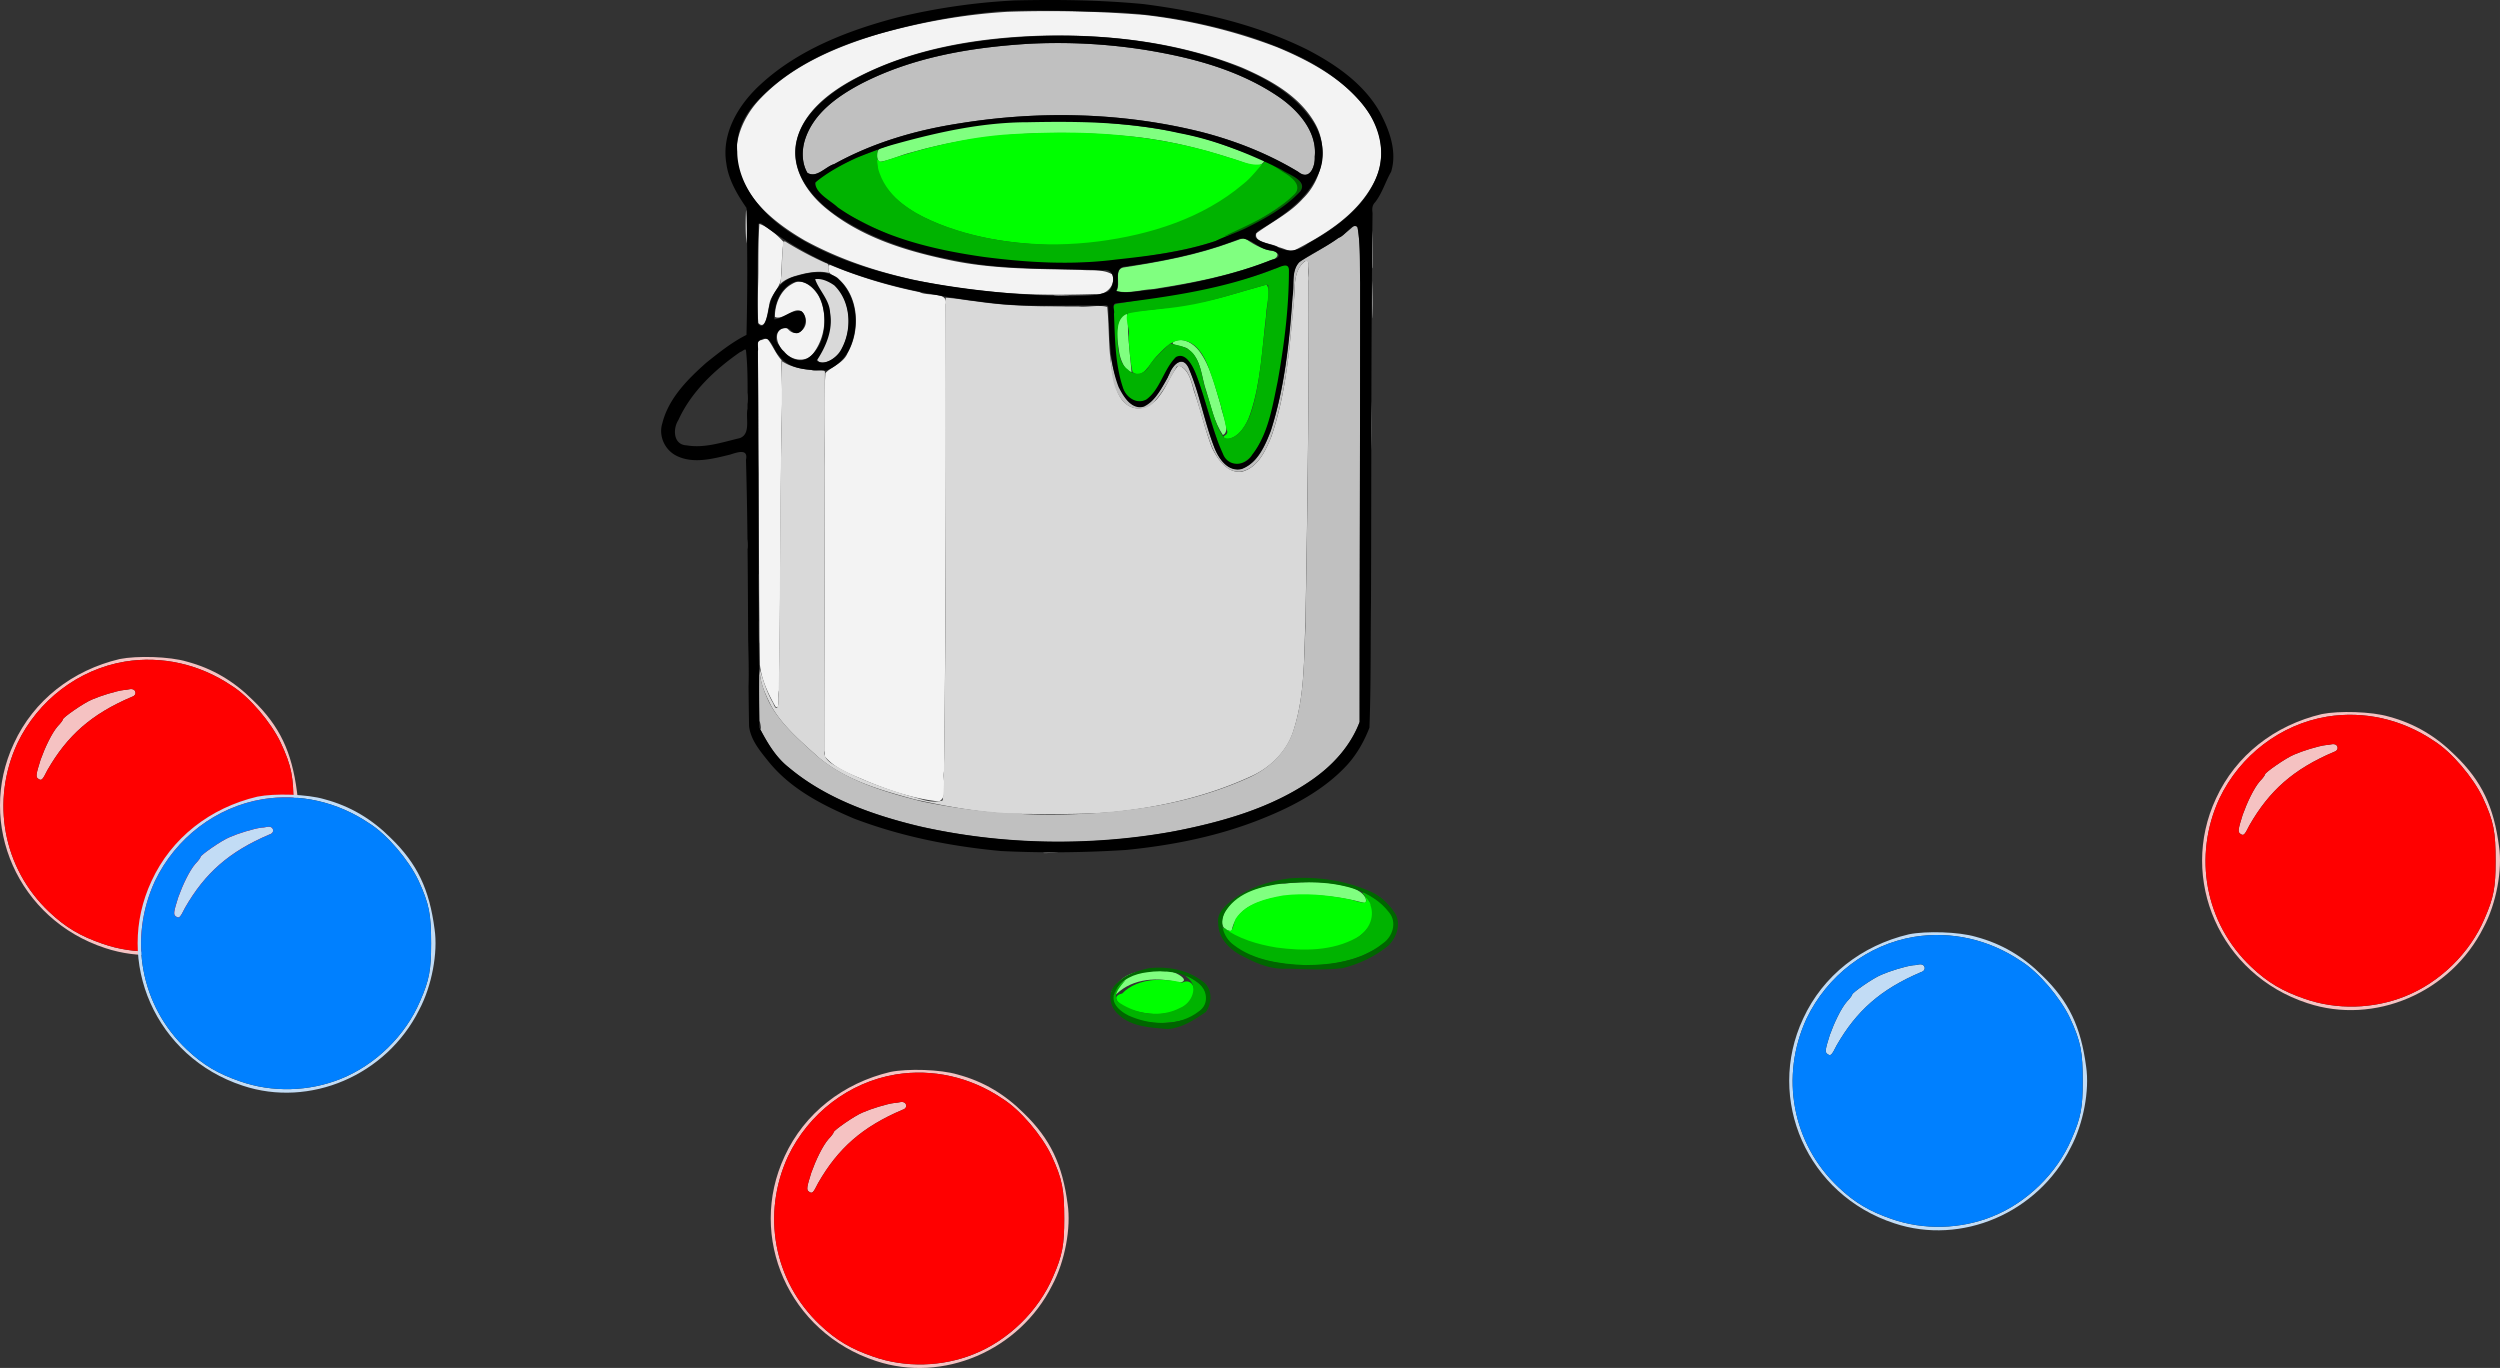 <svg xmlns="http://www.w3.org/2000/svg" width="343.265" height="187.829" viewBox="162.461 106.842 257.449 140.872"><rect x="162.461" y="106.842" width="257.449" height="140.872" fill="#333333" stroke="none"/><g id="page1" fill-rule="evenodd"><path fill="#80ff80" d="M267.237 119.273c-2.233-.106-4.411.478-6.59.85-2.446.532-4.944 1.063-7.282 1.914-.691.106-.744.956-.372 1.488 1.169-.16 2.232-.744 3.401-1.01 7.388-2.126 15.2-2.339 22.801-1.594 4.147.425 8.186 1.54 12.119 2.923.69.425 2.126-.638.797-.797-2.179-.691-4.305-1.648-6.59-2.18-3.668-.903-7.494-1.275-11.268-1.54-2.34-.054-4.678-.16-7.016-.054m22.11 12.49c-3.56 1.329-7.282 2.02-11.055 2.604-1.223.107-.372 1.648-.85 2.445 1.222.32 2.604-.16 3.826-.212 4.093-.638 8.239-1.435 12.065-2.977.851-.159.957-.903 0-.956-1.01-.213-1.913-.744-2.763-1.33-.426.16-.797.267-1.223.426m-11.268 7.547c-.903 1.01-.532 2.552-.371 3.774.105.744.584 2.02 1.275 2.073-.107-1.595-.373-3.242-.373-4.837-.052-.319.16-1.647-.53-1.01m5.368 2.658c-.903.478 1.17.425 1.436.903 1.328.957 1.275 2.817 1.806 4.252.48 1.542.798 3.19 1.702 4.518.85-.372-.107-2.179-.213-3.03-.585-1.913-1.01-3.986-2.232-5.633-.585-.744-1.542-1.382-2.499-1.01m10.63 55.86c-2.019.319-4.304.904-5.421 2.817-.531.797-.584 2.02.638 2.073.16-1.063.904-2.02 1.86-2.551 2.18-1.116 4.73-1.223 7.123-1.116q2.39.16 4.783.797c.425-.797-1.17-1.701-2.02-1.754-2.02-.532-4.199-.479-6.271-.266zm-13.978 9.089c-1.169 0-2.179.585-2.817 1.54-.478.32-.637 1.49.16.745 1.7-1.648 4.305-1.754 6.43-1.17 1.49-.159-.69-1.381-1.381-1.168-.797-.054-1.541-.054-2.338.053z"/><path fill="#0f0" d="M266.652 120.655c-4.57.266-8.982 1.382-13.287 2.817-.532.16-.638-.744-.585.212.107 2.339 2.126 3.987 3.986 5.103 4.252 2.338 9.195 3.136 13.979 3.295 4.996.106 10.098-.797 14.669-2.923 1.86-.797 3.667-1.807 5.103-3.242.637-.585 1.86-1.595 1.913-2.18-1.17.266-2.339-.425-3.455-.69-5.474-1.807-11.214-2.552-16.955-2.552-1.807 0-3.614.054-5.368.16m25.778 15.626c-2.392.638-4.73 1.488-7.228 1.807-2.02.372-4.04.69-6.06.797-1.329.053-.159 1.807-.478 2.658.106 1.222.16 2.445.426 3.614 1.063.85 1.806-.957 2.444-1.595.69-.69 1.435-1.647 2.55-1.7 1.543.106 2.393 1.594 2.871 2.923.744 2.073 1.382 4.145 1.807 6.271.426.745-.85.585 0 1.01 1.276-.106 2.074-1.488 2.445-2.604 1.116-3.295 1.223-6.803 1.648-10.258 0-.957.531-2.285.053-3.03-.16 0-.319.054-.478.107m2.178 62.77c-1.753.318-3.826.797-4.89 2.391-.318.585-.264 1.86-1.115.957-.212.053 1.275 1.063 1.86 1.222 2.87 1.17 6.166 1.542 9.248.904 1.648-.478 3.508-1.329 4.146-3.083.266-.903-.266-1.807-.904-2.391.797 1.328-.956.478-1.648.372-2.178-.426-4.464-.638-6.697-.372m-13.392 8.717c-1.17.105-2.392.53-3.19 1.381-1.594.372.32 1.647 1.17 1.754 1.966.585 4.465.637 5.9-1.063.743-.797.211-2.392-.904-1.807-.957-.265-1.967-.32-2.976-.265"/><path fill="#00b300" d="M252.302 122.462c-1.967.638-3.88 1.648-5.58 2.817-1.064 1.01.903 2.073 1.54 2.71 1.967 1.436 4.252 2.499 6.485 3.349 1.116.585 2.445.744 3.667 1.063 1.807.425 3.614.903 5.475 1.01 5.58.744 11.32.744 16.901-.213 2.604-.425 5.209-.903 7.654-1.807 2.444-1.116 4.783-2.445 6.909-4.092 1.222-.691.85-1.967-.265-2.498-.798-.373-1.595-1.542-2.286-1.435-.798.797-1.435 1.753-2.339 2.444-4.145 3.508-9.567 5.209-14.935 5.9-5.527.691-11.268.213-16.476-1.86-2.445-1.01-5.05-2.498-6.006-5.156-.319-.797-.266-1.594-.213-2.445zm41.457 12.065c-5.156 1.966-10.683 2.604-16.051 3.56-1.224 0-.373 1.755-.585 2.499.106 2.285.106 4.677 1.222 6.75.531 1.116 2.126 1.063 2.817.213 1.01-1.223 1.435-2.87 2.604-3.934 1.117-.106 1.7 1.33 2.02 2.233.744 2.073 1.329 4.199 2.02 6.325 0 1.169.956 2.763 2.338 2.444 1.382-.478 2.02-2.02 2.604-3.242 1.542-4.04 1.967-8.397 2.392-12.702.107-1.33.372-2.711.16-4.093-.16-.85-1.063-.266-1.541-.053m-1.33 1.754c-2.656.744-5.26 1.648-8.025 2.073-1.86.319-3.827.372-5.687.744-1.382.372-1.17 2.02-1.17 3.082.107.957.214 2.126 1.063 2.711.745.797 1.914.425 2.286-.531.585-.798 1.329-1.435 2.02-2.126 1.01.16 2.126.372 2.657 1.381.692 1.117.692 2.552 1.17 3.774.531 1.488.797 3.19 1.753 4.518 1.223.478 2.233-1.223 2.658-2.18 1.063-2.976 1.169-6.165 1.594-9.3.107-1.382.373-2.817.32-4.2-.16-.159-.425.054-.638.054m10.365 62.504c-.372-.16.85.797.797 1.275.479 1.33-.265 2.711-1.435 3.349-2.497 1.382-5.474 1.382-8.238 1.01-1.967-.32-3.933-.904-5.527-2.073-.213-.638-.16-.691-.107.053.426 1.807 2.338 2.657 3.986 3.189 3.401.957 7.175.957 10.47-.319 1.33-.638 3.03-1.382 3.35-2.976.052-1.595-1.489-2.605-2.764-3.349-.107 0-.478-.372-.532-.16m-18.07 8.717c1.222.903.478 2.657-.745 3.135-1.914 1.01-4.358.691-6.166-.478-1.275-.745.638-2.339.532-2.391-.798.53-1.754 1.7-1.01 2.657 1.382 1.647 3.72 1.913 5.74 1.7 1.383-.16 3.083-.637 3.614-2.072.32-1.383-1.062-2.285-2.125-2.765v.054z"/><path fill="#060" d="M294.556 124.535c.85.478 2.232 1.488 1.063 2.445-2.02 1.966-4.624 3.03-7.123 4.199 1.223-.266 2.445-.85 3.562-1.436 1.648-.956 3.348-1.913 4.464-3.454.16-1.116-1.488-1.542-2.232-2.126-.425-.213-1.276-.585-.372-.053.212.159.425.265.638.425m-45.496 4.04c1.488 1.009 3.189 1.753 4.89 2.497.797.213-1.223-.638-1.648-.85-1.063-.532-2.18-1.116-3.242-1.648m46.187 68.722c-2.073.265-4.2.956-5.9 2.232-.691.585-1.595 1.275-1.434 2.392 0 1.647 1.328 2.87 2.763 3.507 1.382.745 2.87 1.277 4.412 1.17 1.86.053 3.773.16 5.634-.053 1.7-.426 3.4-1.223 4.73-2.339.903-.904 1.382-2.445.53-3.508-.584-.85-1.381-1.594-2.337-2.02-2.605-1.169-5.528-1.594-8.398-1.381m-.744.531c-2.073.266-4.465.85-5.74 2.71-.85 1.17-.372 2.818.744 3.615 2.073 1.594 4.783 1.966 7.334 2.073 2.764 0 5.793-.425 8.026-2.233 1.01-.69 1.488-2.179.638-3.189-1.701-2.232-4.624-2.923-7.282-3.082-1.223-.053-2.498 0-3.72.106m-13.713 8.717c-1.17.265-2.445.638-3.295 1.541-1.063.85-.797 2.445.159 3.242 1.329 1.275 3.296 1.33 5.05 1.489 1.488-.107 2.763-.958 3.932-1.755.692-.956.692-2.497-.371-3.189-1.541-1.168-3.562-1.541-5.475-1.328m-.213.425c-1.275.159-2.657.69-3.242 1.966-.744 1.223.692 2.286 1.755 2.658 2.178.85 4.89.904 6.802-.585 1.17-.744.904-2.392-.212-3.082-1.436-1.01-3.349-1.222-5.103-.957"/><path fill="#f3f3f3" d="M266.227 108.058c-4.465.266-8.93 1.063-13.287 2.286-4.359 1.329-8.823 3.189-12.065 6.537-1.86 1.86-3.136 4.73-2.339 7.388.957 3.348 3.88 5.634 6.803 7.335 5.847 3.189 12.544 4.624 19.134 5.262 3.561.372 7.176.372 10.736.265 1.116.16 2.179-.85 1.807-2.02-.956-.584-2.178-.372-3.241-.478-4.518-.106-9.09-.053-13.554-1.01-4.57-.956-9.195-2.391-12.809-5.42-1.966-1.649-3.56-4.2-2.923-6.857.69-2.923 3.295-4.943 5.846-6.325 6.06-3.242 13.022-4.358 19.878-4.518 6.803-.106 13.766.744 20.144 3.296 2.923 1.275 5.953 2.923 7.547 5.793 1.382 2.445.744 5.74-1.275 7.707-1.33 1.488-3.19 2.391-4.784 3.56-.319 1.01 1.595 1.01 2.285 1.436.478.106.958.372 1.436.425 3.242-1.648 6.537-3.667 8.29-6.91 1.277-2.285 1.064-5.208-.425-7.334-2.231-3.296-5.846-5.262-9.406-6.75-4.412-1.701-9.09-2.817-13.767-3.349a124 124 0 0 0-14.031-.319m-25.671 26.628c0 1.807-.16 3.615 0 5.422.797.85.956-1.276 1.116-1.807.106-1.17 1.275-1.86 1.222-3.03.107-1.17.053-2.339.266-3.508-.69-.744-1.648-1.594-2.498-1.86-.106 1.594-.106 3.189-.106 4.783m7.281-.16c-.212.639.691.639 1.01 1.064 2.073 1.86 2.232 5.262.904 7.6-.426 1.063-1.648 1.382-2.286 2.073-.212 3.19-.053 6.431-.106 9.62 0 9.992.053 19.931.053 29.87 1.116 1.329 2.817 1.86 4.358 2.551 2.339.957 4.837 1.808 7.388 2.073 1.01-.531.319-2.179.532-3.189q.239-23.997.16-47.994c.265-1.382-1.861-.797-2.712-1.275a50.3 50.3 0 0 1-9.248-2.817c-.106.16-.053.265-.053.425m-3.773 1.542c-1.223.638-1.807 2.073-1.807 3.402.903.478 2.338-1.541 3.03-.213.69 1.223-.798 2.658-1.755 1.382-1.541-.106-1.17 1.754-.319 2.392.691.957 2.286 1.222 3.03.16 1.222-1.648 1.488-3.987.531-5.847-.478-.85-1.647-1.967-2.71-1.276m-3.19 5.794c-.53.053-.318.584-.371.956.159 10.843.053 21.685.212 32.475.16 1.541.85 2.976 1.595 4.305.531.478.212-1.223.372-1.648.16-9.992.106-19.984.319-29.976 0-1.329-.054-2.658-.054-4.04-.584-.637-.903-1.488-1.435-2.179-.212-.106-.425.053-.637.107"/><path fill="#d9d9d9" d="M269.735 108.005c.532.053 2.658 0 1.117 0-.16 0-1.702-.053-1.117 0m-30.455 20.622c-.053 1.116-.053 2.18.053 3.296.053-1.223.107-2.445 0-3.561v.053zm3.827 3.19c-.16 1.434-.053 2.922-.319 4.304.585-.637 1.648-.903 2.551-1.116.798-.16 1.648-.266 2.498-.053-.106-.372.16-.903-.319-1.01a35.5 35.5 0 0 1-4.198-2.232h-.16zm53.627 2.019c-.903.797-.956 2.073-.956 3.189-.478 4.943-.744 9.992-2.392 14.776-.584 1.435-1.382 3.189-3.029 3.614-1.488.212-2.498-1.276-3.083-2.445-.744-1.914-1.169-3.933-1.86-5.847-.266-.956-.531-2.285-1.594-2.657-.798.903-1.17 2.126-1.914 3.083-.638.956-1.86 1.7-3.03 1.169-1.381-.638-1.647-2.445-1.912-3.827-.373-2.126-.266-4.305-.48-6.431-.797-.266-2.019.053-2.975-.053-3.508 0-7.016 0-10.524-.532-1.01-.106-2.073-.319-3.136-.372 0 15.839.053 31.677-.16 47.463-.053 1.435.054 2.87-.159 4.305-1.17.372-2.338-.213-3.455-.478-2.763-.85-5.474-1.807-7.919-3.296-.478-.318-.903-.744-.744-1.328 0-12.969-.106-25.99 0-38.959.053-.478-1.01-.053-1.382-.266-1.063-.106-2.179-.319-3.03-.903-.053 2.338 0 4.677-.053 6.962-.212 9.302-.106 18.55-.318 27.85.053.585-.16 1.436-.532.426-.638-1.063-1.01-2.286-1.382-3.508-.053 1.329.585 2.604 1.17 3.774 1.169 2.072 3.082 3.667 4.836 5.261 2.817 2.392 6.431 3.402 9.94 4.359 3.135.69 6.324 1.275 9.566 1.488 3.508 0 7.07.106 10.577-.16 4.943-.478 9.885-1.594 14.403-3.667 2.073-.903 3.88-2.657 4.518-4.943 1.116-3.56 1.01-7.334 1.169-11.055.213-11.8.372-23.598.32-35.398-.16-.425.371-2.285-.48-1.594m-50.332 1.754c-.319 1.063 1.329 2.073 1.276 3.242.531 1.754-.16 3.508-1.116 4.943.372 1.063 2.445-.16 2.657-1.116 1.01-2.02.85-4.624-.638-6.378-.531-.532-1.382-.957-2.179-.691m57.348 2.392c0 .478.054 2.604.054 1.116 0-1.116 0-2.232-.054-3.349zm-63.141 29.445c0 .584.053 2.338.053.85 0-.691 0-2.126-.053-2.339z"/><path fill="silver" d="M270.745 110.556c.585.054 2.445 0 .904 0-.16 0-1.382-.053-.904 0m-2.392.798c-5.953.372-11.959 1.382-17.274 4.145-2.391 1.276-4.89 3.03-5.74 5.794-.319 1.063-.319 2.338.266 3.348.957.585 1.86-.638 2.764-.903 4.04-2.233 8.45-3.508 12.968-4.2 8.238-1.328 16.795-1.115 24.874.904 3.508.904 6.856 2.233 9.94 4.093 1.168.956 1.753-.532 1.7-1.542.266-2.55-1.648-4.73-3.614-6.112-4.093-2.817-8.93-4.092-13.766-4.89a57.8 57.8 0 0 0-12.118-.637m-29.923 11.214v.266c.053-.478 0-1.648 0-.531zm65.32 9.992c0 .479 0 2.233.054 1.86v-3.826c-.054.69-.054 1.329-.054 1.966m-2.231-2.126c-1.542 1.276-3.349 2.233-5.103 3.296-1.063.797-.638 2.285-.85 3.454-.319 4.73-.797 9.514-2.233 14.032-.585 1.488-1.329 3.295-2.923 3.88-1.435.372-2.392-1.01-2.87-2.126-1.063-2.658-1.541-5.528-2.604-8.132-.478-1.382-1.755-.585-2.02.478-.691 1.276-1.435 2.817-2.923 3.349-1.223.16-1.86-1.17-2.285-2.073a14.4 14.4 0 0 1-.904-3.295c.106 1.754.16 3.773 1.541 5.102.85.744 2.391.744 3.083-.319.903-1.01 1.541-2.285 2.233-3.508 1.063-.16 1.487 1.542 1.753 2.445.585 1.86 1.063 3.827 1.807 5.74.531 1.223 1.435 2.764 2.977 2.658 1.647-.266 2.498-1.967 3.082-3.349 1.701-4.73 2.02-9.832 2.498-14.775 0-1.276 0-2.658 1.063-3.561.744-.16.213 1.488.373 2.02.052 11.905-.107 23.757-.32 35.61-.16 3.56-.106 7.228-1.223 10.63-.69 2.232-2.444 3.933-4.517 4.89-3.03 1.381-6.271 2.338-9.514 2.922a65.2 65.2 0 0 1-24.236-.425c-3.986-1.01-8.185-2.232-11.267-5.102-1.648-1.488-3.349-3.03-4.412-4.996-.531-1.063-.957-2.232-1.063-3.402a94 94 0 0 0 0 5.475c-.053-.904.372 1.116 0 .425.797 1.594 1.754 3.136 3.19 4.252 3.932 3.189 8.875 4.89 13.765 6.006 8.663 1.913 17.805 2.02 26.522.266 5.049-1.063 10.257-2.605 14.35-5.847 1.753-1.382 3.189-3.189 3.986-5.262 0-15.094.053-30.136.053-45.23-.053-1.913.054-3.827-.265-5.687-.107-.585-.532 0-.744.16m-30.402 6.857c.584 0 2.339-.053.85-.053-.16 0-1.329 0-.85.053m-1.01 1.116c.425.053 2.764 0 1.328 0-.212 0-1.86-.053-1.328 0m-30.667 8.876c-.054.584 0 1.86 0 .531v-1.647zm1.116 4.518v3.72q.08-3.747 0-7.494zm63.141-1.063v2.498q.08-2.551 0-5.103zm-64.257 11.64c-.054.53 0 1.647 0 .478v-.957zm64.205 5.474v2.126-4.89zm-63.036 4.145c0 .585.053 1.86.053.479 0-.425 0-1.807-.053-1.648zm-1.116 3.083v2.445a77 77 0 0 0 0-4.943zM270 194.692c.425 0 2.232-.053.956-.053-.105 0-1.434 0-.956.053"/><path d="M266.864 106.89a65.5 65.5 0 0 0-12.011 1.753c-5.05 1.329-10.152 3.295-14.031 6.856-2.286 2.073-4.093 5.05-3.561 8.185.212 1.648 1.116 3.19 2.072 4.571q.16 6.538 0 13.075c-1.488.744-2.817 1.807-4.145 2.87-1.914 1.7-3.88 3.667-4.518 6.219-.425 1.328.266 2.817 1.541 3.401 1.701.797 3.668.266 5.422-.16.69-.212 1.913-.69 1.647.532.266 9.142.16 18.284.319 27.425.16 1.436 1.17 2.605 2.02 3.668 2.285 2.817 5.527 4.464 8.77 5.846 4.89 1.86 9.992 2.87 15.147 3.349 4.305.212 8.61.16 12.862-.107 4.837-.478 9.62-1.435 14.085-3.242 3.188-1.275 6.378-2.976 8.717-5.527 1.009-1.116 1.753-2.445 2.285-3.827.16-4.305.106-8.61.16-12.915.052-13.34 0-26.735.159-40.075-.054-.425-.054-.798.266-1.116.743-.957 1.063-2.126 1.647-3.136.638-2.073-.16-4.252-1.116-6.06-1.648-2.976-4.57-4.995-7.547-6.537-5.262-2.604-11.055-3.933-16.849-4.677-4.464-.425-8.93-.478-13.34-.372m-1.487 1.115c-4.89.425-9.727 1.435-14.35 2.923-3.934 1.33-7.814 3.296-10.684 6.432-1.275 1.381-2.126 3.189-1.966 5.102.053 3.242 2.232 6.006 4.783 7.866 3.88 2.764 8.557 4.252 13.234 5.315a90.3 90.3 0 0 0 16.477 1.7c1.222-.052 2.551 0 3.72-.477.691-.585.797-2.445-.531-2.18-4.411-.212-8.877-.053-13.288-.69-4.996-.798-10.045-2.127-14.297-5.05-2.18-1.541-4.252-3.88-4.093-6.697.16-2.87 2.499-4.996 4.784-6.484 5.05-3.136 11.055-4.464 16.954-4.996 7.336-.638 14.882-.106 21.898 2.232 3.508 1.223 7.122 2.87 9.355 5.953 1.275 1.648 1.754 3.986.797 5.9-1.222 2.657-3.721 4.305-6.112 5.74-1.222 1.01 1.222 1.329 1.86 1.647 1.063.638 2.285.479 3.242-.318 2.977-1.648 6.006-3.88 7.175-7.176.957-2.657-.106-5.633-1.967-7.653-3.028-3.349-7.334-5.209-11.586-6.59-4.89-1.489-9.992-2.392-15.095-2.446-3.454-.106-6.856-.212-10.31-.053m2.976 3.349c-5.953.372-11.959 1.382-17.274 4.145-2.391 1.276-4.89 3.03-5.74 5.794-.319 1.063-.319 2.338.266 3.348.957.585 1.86-.638 2.764-.903 4.04-2.233 8.45-3.508 12.968-4.2 8.238-1.328 16.795-1.115 24.874.904 3.508.904 6.856 2.233 9.94 4.093 1.168.956 1.753-.532 1.7-1.542.266-2.55-1.648-4.73-3.614-6.112-4.093-2.817-8.93-4.092-13.766-4.89a57.8 57.8 0 0 0-12.118-.637m-.053 8.078c-4.625 0-9.195 1.01-13.606 2.233-1.382.372-2.711.903-4.04 1.435-1.488.69-2.976 1.488-4.252 2.551.053 1.116 1.542 1.807 2.339 2.551 4.411 3.083 9.832 4.358 15.041 5.102 4.518.585 9.089.85 13.606.266 3.455-.372 6.963-.797 10.259-1.913.956-.478 2.019-.797 3.03-1.276 2.019-1.01 4.092-2.126 5.686-3.827.797-1.116-1.17-1.7-1.914-2.232-3.348-1.647-6.856-3.082-10.576-3.773-5.103-1.17-10.364-1.223-15.573-1.117m-27.744 10.684a211 211 0 0 0-.053 10.045c.744.956 1.063-1.17 1.169-1.754.319-1.435 1.275-2.817 2.817-3.136 1.382-.425 3.189-.744 4.358.372 1.967 1.86 2.18 5.05.957 7.388-.479.85-1.276 1.594-2.232 1.966-1.754-.053-3.827 0-4.943-1.594-.585-.585-.798-2.286-1.967-1.488-.319.16-.053.744-.16 1.116.054 12.915.054 25.83.16 38.746.797 1.488 1.648 3.03 3.03 4.092 3.773 3.19 8.61 4.89 13.393 6.06 8.504 1.913 17.38 2.072 25.937.584 5.103-.957 10.258-2.392 14.563-5.368 2.126-1.488 3.986-3.508 4.89-5.953 0-15.094.053-30.136.053-45.23-.053-1.913.054-3.827-.265-5.687-.478-.638-1.276.904-1.967 1.063-1.276.957-2.764 1.594-4.04 2.498-.85.957-.478 2.392-.69 3.561-.319 4.624-.797 9.301-2.233 13.766-.585 1.541-1.382 3.348-3.03 3.986-1.434.319-2.39-1.116-2.816-2.285-1.01-2.658-1.488-5.528-2.658-8.185-.797-1.489-1.807.159-2.126 1.063-.638 1.062-1.222 2.391-2.445 2.976-1.275.372-2.126-1.063-2.604-2.02-1.01-2.604-.904-5.421-1.063-8.185 0-.425-.69-.106-1.01-.212-3.401-.054-6.803.159-10.204-.16-5.422-.585-10.843-1.541-15.945-3.455-3.03-1.169-5.9-2.817-8.504-4.783-.106-.106-.425-.16-.372.213m48.844 1.594c-3.613 1.329-7.387 2.073-11.214 2.604-1.063.213-.319 1.701-.798 2.498 1.063.32 2.392-.053 3.562-.106 4.252-.638 8.557-1.541 12.543-3.136 1.17-.212.532-.903-.266-.956-1.169-.107-2.02-1.382-3.136-1.17-.213.107-.425.16-.691.266m4.306 2.817c-5.21 2.073-10.79 2.87-16.318 3.56-.478.054-.106.692-.212 1.064.106 2.498.106 5.102.903 7.547.266 1.01 1.435 1.86 2.445 1.276 1.435-1.063 1.755-3.083 3.03-4.359 1.063-.584 1.807 1.064 2.126 1.914 1.01 2.657 1.541 5.474 2.71 8.025.532 1.436 2.339 1.33 3.03.107 1.647-2.126 2.073-4.943 2.605-7.494.69-3.827 1.168-7.654 1.168-11.48 0-.957-1.009-.266-1.487-.16m-47.304 1.063c.372 1.116 1.488 2.126 1.542 3.455.318 1.754-.426 3.507-1.382 4.943.797.584 2.073-.32 2.498-1.117 1.169-2.02 1.063-4.942-.691-6.643-.532-.372-1.276-.744-1.967-.638m-2.338.372c-1.33.69-1.914 2.285-1.86 3.774.956-.107 1.753-1.01 2.763-.85 1.01.69 0 3.188-1.116 1.913-1.063-.691-1.967.744-1.17 1.594.532.957 1.808 2.02 2.977 1.329 1.648-1.116 1.967-3.455 1.541-5.315-.265-1.276-1.222-2.551-2.604-2.605-.16 0-.319.107-.531.16m-5.368 7.122c-2.605 1.807-5.05 4.093-6.378 7.016-.585.903-.532 2.55.85 2.604 1.86.319 3.667-.319 5.474-.744 1.17-.425.585-2.073.798-3.03 0-2.02.053-4.039-.16-6.005-.053-.266-.425.159-.584.159"/><path fill="#f5c2c2" d="M174.792 174.708c-4.872 1.152-8.858 4.252-10.896 8.681-3.897 8.327.443 18.16 9.39 21.083 6.91 2.303 14.793-1.063 18.16-7.795 1.328-2.48 1.948-5.936 1.594-8.327-.531-4.075-1.772-6.733-4.518-9.39-1.949-1.949-4.163-3.278-6.82-3.986-1.772-.532-5.138-.62-6.91-.266m.531.266c-4.783.797-8.946 3.986-11.072 8.415-2.746 5.935-1.506 12.845 3.277 17.362 1.683 1.595 3.19 2.48 5.492 3.278 3.278 1.151 7.087 1.063 10.365-.266 3.543-1.417 6.643-4.429 8.15-7.972.974-2.215 1.15-3.278 1.15-5.935 0-3.012-.176-4.075-1.328-6.555-.975-2.038-3.189-4.695-5.05-5.847-3.277-2.214-7.174-3.1-10.984-2.48m-.088 2.923c-.797.089-2.48.62-3.278.974-.885.355-3.011 1.86-3.011 2.038 0 .088-.266.443-.532.708-.62.71-1.329 2.215-1.772 3.455-.443 1.418-.531 1.772-.265 1.949.354.266.443.177.974-.886 2.037-3.543 4.518-5.758 8.681-7.53.62-.177.443-.885-.177-.797-.089 0-.354.089-.62.089"/><path fill="red" d="M175.323 174.974c-4.783.797-8.946 3.986-11.072 8.415-2.746 5.935-1.506 12.845 3.277 17.362 1.683 1.595 3.19 2.48 5.492 3.278 3.278 1.151 7.087 1.063 10.365-.266 3.543-1.417 6.643-4.429 8.15-7.972.974-2.215 1.15-3.278 1.15-5.935 0-3.012-.176-4.075-1.328-6.555-.975-2.038-3.189-4.695-5.05-5.847-3.277-2.214-7.174-3.1-10.984-2.48m-.088 2.923c-.797.089-2.48.62-3.278.974-.885.355-3.011 1.86-3.011 2.038 0 .088-.266.443-.532.708-.62.71-1.329 2.215-1.772 3.455-.443 1.418-.531 1.772-.265 1.949.354.266.443.177.974-.886 2.037-3.543 4.518-5.758 8.681-7.53.62-.177.443-.885-.177-.797-.089 0-.354.089-.62.089"/><path fill="#c2dcf5" d="M188.965 188.881c-4.872 1.152-8.858 4.252-10.895 8.681-3.898 8.327.443 18.16 9.39 21.083 6.909 2.303 14.793-1.063 18.159-7.795 1.328-2.48 1.949-5.935 1.594-8.327-.531-4.075-1.771-6.732-4.517-9.39-1.95-1.949-4.164-3.277-6.821-3.986-1.772-.531-5.138-.62-6.91-.266m.532.266c-4.784.797-8.947 3.986-11.073 8.415-2.746 5.935-1.506 12.845 3.277 17.363 1.684 1.594 3.19 2.48 5.493 3.277 3.277 1.152 7.086 1.063 10.364-.266 3.543-1.417 6.643-4.429 8.15-7.972.974-2.214 1.15-3.277 1.15-5.935 0-3.012-.176-4.075-1.328-6.555-.974-2.038-3.189-4.695-5.05-5.847-3.277-2.214-7.174-3.1-10.983-2.48m-.089 2.923c-.797.089-2.48.62-3.277.975-.886.354-3.012 1.86-3.012 2.037 0 .089-.266.443-.532.709-.62.708-1.328 2.214-1.771 3.454-.443 1.418-.532 1.772-.266 1.95.354.265.443.176.974-.887 2.038-3.543 4.518-5.758 8.681-7.53.62-.176.443-.885-.177-.796-.088 0-.354.088-.62.088"/><path fill="#0080ff" d="M189.497 189.147c-4.784.797-8.947 3.986-11.073 8.415-2.746 5.935-1.506 12.845 3.277 17.363 1.684 1.594 3.19 2.48 5.493 3.277 3.277 1.152 7.086 1.063 10.364-.266 3.543-1.417 6.643-4.429 8.15-7.972.974-2.214 1.15-3.277 1.15-5.935 0-3.012-.176-4.075-1.328-6.555-.974-2.038-3.189-4.695-5.05-5.847-3.277-2.214-7.174-3.1-10.983-2.48m-.089 2.923c-.797.089-2.48.62-3.277.975-.886.354-3.012 1.86-3.012 2.037 0 .089-.266.443-.532.709-.62.708-1.328 2.214-1.771 3.454-.443 1.418-.532 1.772-.266 1.95.354.265.443.176.974-.887 2.038-3.543 4.518-5.758 8.681-7.53.62-.176.443-.885-.177-.796-.088 0-.354.088-.62.088"/><path fill="#f5c2c2" d="M401.563 180.377c-4.871 1.152-8.857 4.252-10.895 8.681-3.898 8.327.443 18.16 9.39 21.083 6.91 2.303 14.794-1.063 18.159-7.795 1.329-2.48 1.949-5.935 1.595-8.327-.532-4.075-1.772-6.732-4.518-9.39-1.949-1.948-4.164-3.277-6.82-3.986-1.773-.531-5.138-.62-6.91-.266m.532.266c-4.784.797-8.947 3.986-11.073 8.415-2.746 5.935-1.505 12.845 3.278 17.363 1.683 1.595 3.189 2.48 5.492 3.277 3.278 1.152 7.086 1.063 10.364-.266 3.544-1.416 6.644-4.429 8.15-7.972.974-2.215 1.151-3.278 1.151-5.935 0-3.012-.177-4.075-1.329-6.555-.974-2.038-3.189-4.695-5.049-5.847-3.278-2.214-7.175-3.1-10.984-2.48m-.088 2.923c-.797.089-2.481.62-3.278.975-.886.354-3.012 1.86-3.012 2.037 0 .089-.266.443-.532.709-.62.708-1.328 2.214-1.771 3.454-.442 1.418-.531 1.772-.266 1.95.355.265.443.177.974-.887 2.038-3.543 4.518-5.757 8.682-7.53.62-.176.443-.885-.178-.796-.088 0-.353.088-.62.088"/><path fill="red" d="M402.095 180.643c-4.784.797-8.947 3.986-11.073 8.415-2.746 5.935-1.505 12.845 3.278 17.363 1.683 1.595 3.189 2.48 5.492 3.277 3.278 1.152 7.086 1.063 10.364-.266 3.544-1.416 6.644-4.429 8.15-7.972.974-2.215 1.151-3.278 1.151-5.935 0-3.012-.177-4.075-1.329-6.555-.974-2.038-3.189-4.695-5.049-5.847-3.278-2.214-7.175-3.1-10.984-2.48m-.088 2.923c-.797.089-2.481.62-3.278.975-.886.354-3.012 1.86-3.012 2.037 0 .089-.266.443-.532.709-.62.708-1.328 2.214-1.771 3.454-.442 1.418-.531 1.772-.266 1.95.355.265.443.177.974-.887 2.038-3.543 4.518-5.757 8.682-7.53.62-.176.443-.885-.178-.796-.088 0-.353.088-.62.088"/><path fill="#c2dcf5" d="M359.044 203.055c-4.872 1.151-8.858 4.251-10.895 8.68-3.899 8.327.442 18.16 9.39 21.084 6.909 2.302 14.792-1.063 18.158-7.796 1.33-2.48 1.95-5.935 1.595-8.327-.532-4.075-1.772-6.732-4.518-9.39-1.948-1.948-4.163-3.277-6.82-3.986-1.772-.531-5.139-.62-6.91-.265m.532.265c-4.784.798-8.948 3.986-11.074 8.416-2.745 5.934-1.505 12.844 3.278 17.362 1.684 1.595 3.19 2.48 5.492 3.277 3.278 1.152 7.087 1.063 10.365-.266 3.542-1.416 6.643-4.428 8.149-7.972.974-2.215 1.152-3.278 1.152-5.935 0-3.011-.178-4.074-1.33-6.555-.974-2.037-3.188-4.694-5.048-5.846-3.278-2.215-7.175-3.1-10.984-2.48m-.089 2.923c-.798.089-2.48.62-3.278.975-.885.354-3.011 1.86-3.011 2.037 0 .089-.266.443-.532.71-.62.708-1.328 2.214-1.772 3.453-.443 1.418-.532 1.773-.266 1.949.355.266.444.177.975-.886 2.037-3.542 4.518-5.757 8.681-7.528.62-.178.443-.887-.177-.798-.089 0-.355.088-.62.088"/><path fill="#0080ff" d="M359.576 203.32c-4.784.798-8.948 3.986-11.074 8.416-2.745 5.934-1.505 12.844 3.278 17.362 1.684 1.595 3.19 2.48 5.492 3.277 3.278 1.152 7.087 1.063 10.365-.266 3.542-1.416 6.643-4.428 8.149-7.972.974-2.215 1.152-3.278 1.152-5.935 0-3.011-.178-4.074-1.33-6.555-.974-2.037-3.188-4.694-5.048-5.846-3.278-2.215-7.175-3.1-10.984-2.48m-.089 2.923c-.798.089-2.48.62-3.278.975-.885.354-3.011 1.86-3.011 2.037 0 .089-.266.443-.532.71-.62.708-1.328 2.214-1.772 3.453-.443 1.418-.532 1.773-.266 1.949.355.266.444.177.975-.886 2.037-3.542 4.518-5.757 8.681-7.528.62-.178.443-.887-.177-.798-.089 0-.355.088-.62.088"/><path fill="#f5c2c2" d="M254.162 217.228c-4.872 1.152-8.858 4.252-10.896 8.68-3.897 8.327.443 18.16 9.39 21.083 6.91 2.304 14.793-1.063 18.16-7.794 1.329-2.481 1.948-5.936 1.594-8.327-.531-4.076-1.772-6.733-4.517-9.39-1.95-1.95-4.164-3.278-6.821-3.987-1.772-.531-5.138-.62-6.91-.265m.532.265c-4.784.798-8.947 3.987-11.073 8.415-2.746 5.936-1.506 12.845 3.277 17.363 1.683 1.594 3.19 2.48 5.492 3.277 3.278 1.152 7.087 1.063 10.365-.265 3.543-1.418 6.643-4.43 8.15-7.973.974-2.214 1.151-3.277 1.151-5.935 0-3.011-.177-4.074-1.329-6.555-.974-2.038-3.189-4.695-5.05-5.846-3.277-2.215-7.174-3.1-10.983-2.48m-.089 2.924c-.797.089-2.48.62-3.278.974-.885.354-3.011 1.86-3.011 2.038 0 .088-.266.442-.532.708-.62.708-1.329 2.215-1.772 3.455-.442 1.417-.531 1.772-.265 1.949.354.266.443.177.974-.886 2.037-3.544 4.518-5.758 8.681-7.53.62-.177.443-.885-.177-.797-.089 0-.354.09-.62.09"/><path fill="red" d="M254.694 217.493c-4.784.798-8.947 3.987-11.073 8.415-2.746 5.936-1.506 12.845 3.277 17.363 1.683 1.594 3.19 2.48 5.492 3.277 3.278 1.152 7.087 1.063 10.365-.265 3.543-1.418 6.643-4.43 8.15-7.973.974-2.214 1.151-3.277 1.151-5.935 0-3.011-.177-4.074-1.329-6.555-.974-2.038-3.189-4.695-5.05-5.846-3.277-2.215-7.174-3.1-10.983-2.48m-.089 2.924c-.797.089-2.48.62-3.278.974-.885.354-3.011 1.86-3.011 2.038 0 .088-.266.442-.532.708-.62.708-1.329 2.215-1.772 3.455-.442 1.417-.531 1.772-.265 1.949.354.266.443.177.974-.886 2.037-3.544 4.518-5.758 8.681-7.53.62-.177.443-.885-.177-.797-.089 0-.354.09-.62.09"/></g></svg>